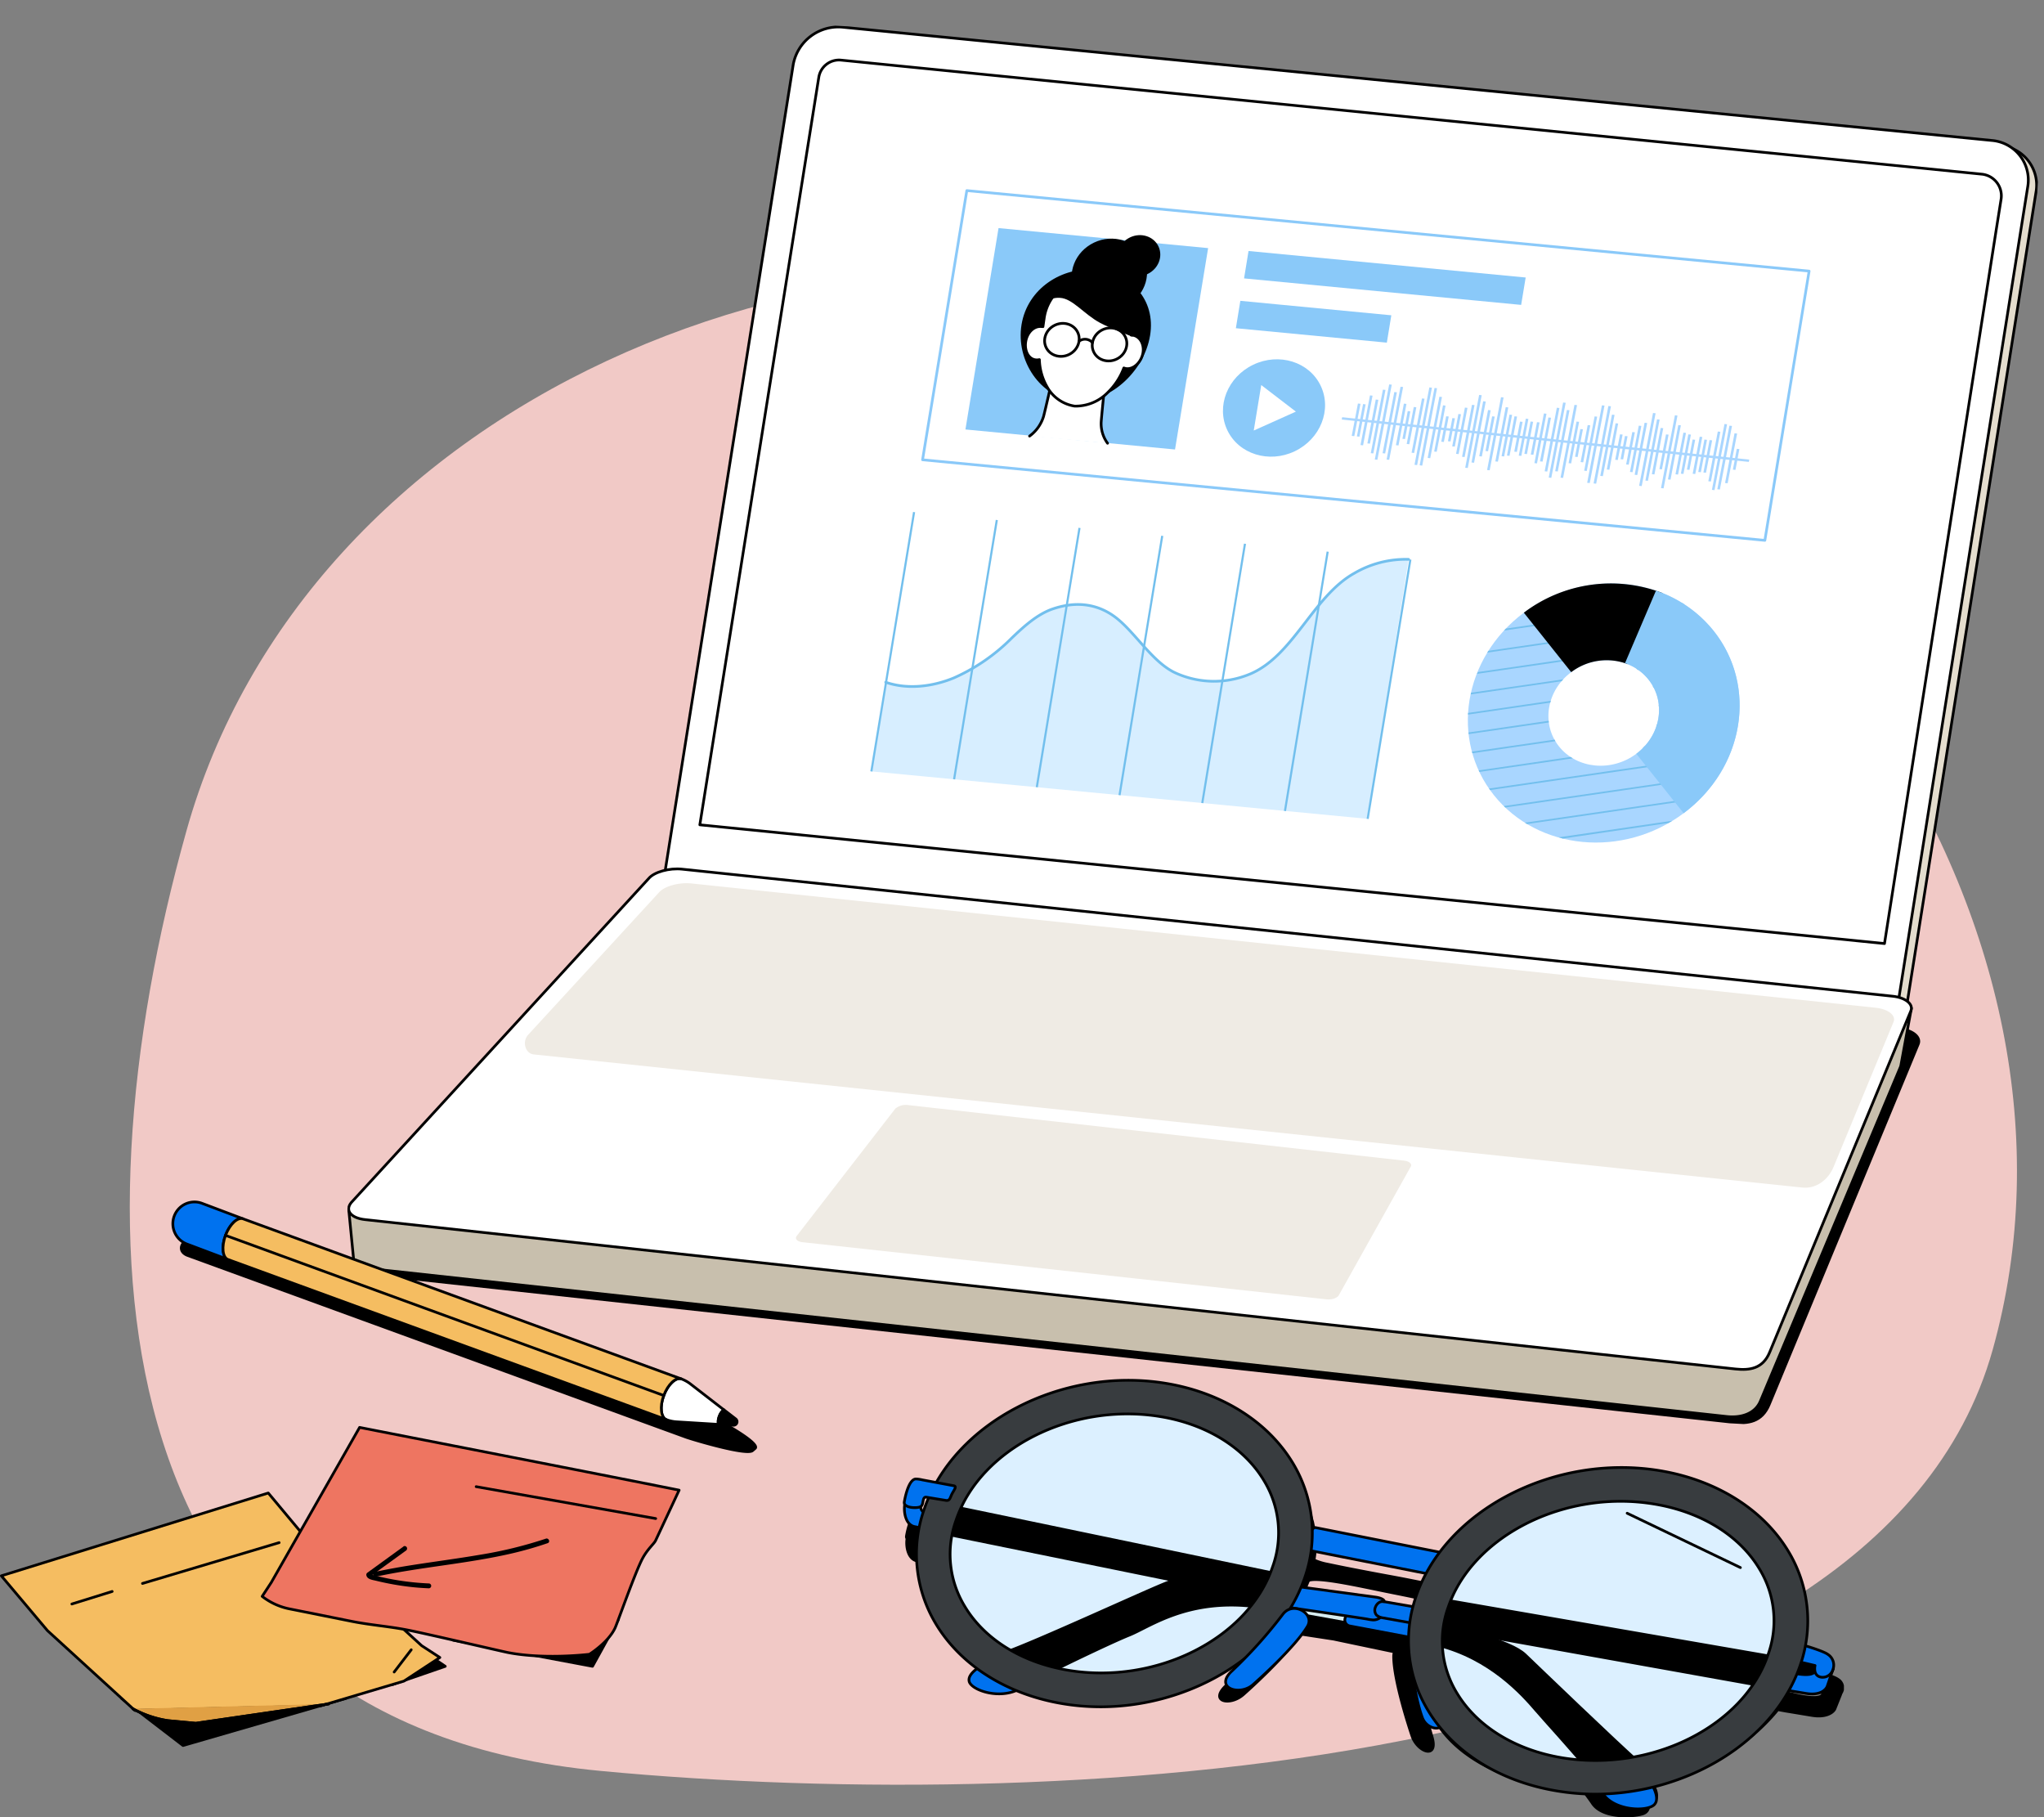 <svg viewBox="0 0 378 336" fill="none" xmlns="http://www.w3.org/2000/svg">
  <rect x="0" y="0" width="378" height="336" fill="#808080" stroke="none"/>
  <path d="M368.502 249.602c-21.864 77.96-170.496 86.071-257.414 77.846-92.013-8.715-98.461-95.879-76.603-173.839 21.858-77.96 116.845-121.64 206.272-96.49 89.428 25.152 149.591 114.523 127.745 192.483Z" fill="#F1C9C6"/>
  <g clip-path="url(#a)">
    <path d="m69.695 235.743 250.803 27.243c2.804.299 5.345-.059 6.682-3.292l27.567-66.638c.542-1.313-1.062-2.6-3.57-2.86L131.58 167.319c-2.507-.268-5.434.541-6.499 1.802l-58.08 63.259c-1.317 1.554-.102 3.056 2.694 3.363Z" fill="#000" stroke="#000" stroke-width=".5" stroke-linecap="round" stroke-linejoin="round"/>
    <path d="m124.227 163.95 24.006-151.098a8.472 8.472 0 0 1 3.228-5.221 8.485 8.485 0 0 1 5.91-1.674L369.85 26.906a7.355 7.355 0 0 1 6.541 5.451c.258.979.311 2 .155 3L352.543 186.4l-228.316-22.45Z" fill="#E4DDCE" stroke="#000" stroke-width=".5" stroke-linecap="round" stroke-linejoin="round"/>
    <path d="m122.69 163.02 24.006-151.098a8.468 8.468 0 0 1 3.228-5.221 8.485 8.485 0 0 1 5.91-1.674l212.48 20.941a7.362 7.362 0 0 1 5.199 2.767 7.344 7.344 0 0 1 1.496 5.692l-24.006 151.106L122.69 163.02Z" fill="#fff" stroke="#000" stroke-width=".5" stroke-linecap="round" stroke-linejoin="round"/>
    <path d="M64.482 223.533s59.551-52.451 61.91-52.199l185.37 19.448 41.715-4.363-1.951 10.601a1.627 1.627 0 0 1-.077.255l-25.884 61.76c-.976 2.373-3.555 3.16-6.188 2.886L68.415 234.567c-1.86-.194-2.966-.944-3.04-1.921l-.893-9.113Z" fill="#C8BFAD" stroke="#000" stroke-width=".5" stroke-linecap="round" stroke-linejoin="round"/>
    <path d="m67.542 225.511 253.406 27.618c2.656.283 5.071-.058 6.327-3.114l26.105-63.107c.514-1.244-1.007-2.463-3.382-2.708l-223.861-23.491c-2.343-.251-5.142.509-6.157 1.711l-54.993 59.9c-1.25 1.472-.102 2.915 2.555 3.191Z" fill="#fff" stroke="#000" stroke-width=".5" stroke-linecap="round" stroke-linejoin="round"/>
    <path d="M98.696 194.964c-1.562-.163-2.174-2.369-1.031-3.619l24.195-26.321c.989-1.163 3.693-1.913 6.013-1.671l218.978 22.977c2.344.244 3.851 1.439 3.315 2.651l-11.058 26.735c-1.065 2.572-3.364 4.12-5.809 3.864L98.696 194.964ZM148.371 229.681l97 10.572c1.015.101 2.042-.291 2.286-.882l13.277-23.736c.191-.476-.389-.939-1.295-1.035l-91.713-10.272a3.066 3.066 0 0 0-1.246.083c-.404.114-.782.31-1.107.576l-18.181 23.472c-.478.563-.035 1.09.979 1.222Z" fill="#EFEBE4"/>
    <path d="M366.51 32.205 155.522 11.116a3.791 3.791 0 0 0-4.096 3.14L129.421 152.51l219.08 21.955 20.673-132.033.89-5.595a4.022 4.022 0 0 0-3.554-4.633v0Z" stroke="#000" stroke-width=".5" stroke-linecap="round" stroke-linejoin="round"/>
    <path d="M281.807 113.288c-11.229 8.384-13.712 23.485-5.549 33.726 8.164 10.24 23.875 11.735 35.103 3.35 11.229-8.384 13.704-23.477 5.54-33.718-8.163-10.24-23.873-11.742-35.094-3.358Zm20.794 26.09c-4.574 3.412-10.976 2.801-14.296-1.364-3.319-4.165-2.313-10.327 2.261-13.731s10.969-2.802 14.288 1.363c3.32 4.165 2.314 10.319-2.253 13.732Z" fill="#A9D6FF"/>
    <path d="M314.218 114.972a.168.168 0 0 0 .059-.017.169.169 0 0 0 .049-.039.162.162 0 0 0 .035-.117.15.15 0 0 0-.058-.104.134.134 0 0 0-.056-.024.135.135 0 0 0-.06.001l-38.941 5.666-.214.333 39.186-5.699ZM278.491 116.226l-.341.359 33.319-4.845-.403-.249-32.575 4.735ZM312.696 137.039a.155.155 0 0 0 .06-.018.14.14 0 0 0 .048-.039.144.144 0 0 0 .035-.116.148.148 0 0 0-.059-.101.151.151 0 0 0-.115-.026l-8.519 1.238c-.117.127-.241.238-.357.358l8.907-1.296ZM314.02 118.658a.172.172 0 0 0 .143-.181.158.158 0 0 0-.061-.098.161.161 0 0 0-.112-.029l-40.715 5.924c-.006.109-.09.215-.127.323l40.872-5.939ZM312.949 133.363a.172.172 0 0 0 .15-.172.15.15 0 0 0-.182-.128l-6.524.945c-.006.11-.066.217-.096.325l6.652-.97ZM313.461 126.006a.166.166 0 0 0 .151-.173.156.156 0 0 0-.06-.1.152.152 0 0 0-.114-.027l-7.792 1.152.157.291 7.658-1.143ZM313.208 129.689a.182.182 0 0 0 .107-.063.18.18 0 0 0 .037-.118.153.153 0 0 0-.114-.126.152.152 0 0 0-.06-.001l-6.422.935-.016.305 6.468-.932ZM288.787 125.953c.101-.112.201-.232.31-.344l-17.063 2.475c-.006.11-.012.219-.072.318l16.825-2.449ZM313.832 122.156a.134.134 0 0 0-.017-.058.136.136 0 0 0-.096-.07.135.135 0 0 0-.06.001l-11.085 1.603.363.255 10.737-1.559a.162.162 0 0 0 .115-.053.174.174 0 0 0 .034-.055.171.171 0 0 0 .009-.064ZM286.706 129.907c.005-.109.074-.216.103-.324l-15.314 2.24-.016.305 15.227-2.221ZM311.924 148.071a.143.143 0 0 0 .06-.017.179.179 0 0 0 .048-.039.161.161 0 0 0 .035-.116.15.15 0 0 0-.018-.059.123.123 0 0 0-.04-.045.138.138 0 0 0-.055-.025.14.14 0 0 0-.061.002l-29.883 4.346.403.249 29.511-4.296ZM312.184 144.397a.181.181 0 0 0 .103-.06.18.18 0 0 0 .04-.113.153.153 0 0 0-.115-.126.146.146 0 0 0-.059-.001l-34.047 4.947c.089.091.178.182.276.266l33.802-4.913ZM288.994 155.051l19.552-2.875c.235-.137.469-.266.705-.41l-20.999 3.057.742.228ZM312.436 140.721a.167.167 0 0 0 .106-.063.166.166 0 0 0 .037-.117.143.143 0 0 0-.06-.101.148.148 0 0 0-.114-.026l-37.04 5.39.197.278 36.874-5.361ZM286.43 133.581l-.031-.308-14.83 2.164.031.3 14.83-2.156ZM290.866 140.216c-.144-.087-.282-.157-.418-.25l-16.985 2.479c.04.096.085.19.134.282l17.269-2.511ZM287.642 137.045l-.157-.283-15.274 2.218.079.294 15.352-2.229Z" fill="#72BFED"/>
    <path d="m301.016 122.803 6.447-13.138a26.617 26.617 0 0 0-25.656 3.623l8.759 10.995a10.831 10.831 0 0 1 10.45-1.48Z" fill="#000"/>
    <path d="M316.901 116.646a23.05 23.05 0 0 0-10.663-7.431l-5.723 13.404a9.316 9.316 0 0 1 4.339 3.027c3.327 4.173 2.314 10.327-2.253 13.732l8.76 10.986c11.221-8.384 13.704-23.477 5.54-33.718Z" fill="#8AC9F9"/>
    <path d="M260.495 103.426a18.784 18.784 0 0 0-10.093 2.598c-7.639 4.299-11.233 15.353-19.369 18.66a17.207 17.207 0 0 1-13.878-.367c-4.002-1.981-7.045-7.057-10.469-9.863-3.424-2.805-7.534-3.378-11.967-1.874-2.912.982-5.433 3.311-7.644 5.422a35.073 35.073 0 0 1-10.662 7.339c-4.017 1.66-8.633 2.182-12.613.807l-2.691 16.479 91.801 8.777 7.585-47.978Z" fill="#D7EEFF"/>
    <path d="M260.495 103.426a18.793 18.793 0 0 0-10.093 2.598c-7.639 4.299-11.233 15.353-19.369 18.66a17.207 17.207 0 0 1-13.878-.367c-4.002-1.981-7.045-7.057-10.469-9.862-3.424-2.806-7.534-3.379-11.967-1.875-2.912.982-5.433 3.311-7.644 5.422a35.073 35.073 0 0 1-10.662 7.339c-4.017 1.66-8.633 2.182-12.613.807" stroke="#72BFED" stroke-width=".5" stroke-linecap="round" stroke-linejoin="round"/>
    <path d="m168.849 94.656-7.9 47.945.387.064 7.9-47.945-.387-.064ZM184.15 96.118l-7.9 47.945.387.064 7.9-47.945-.387-.064ZM199.443 97.58l-7.9 47.945.387.063 7.9-47.944-.387-.064ZM214.743 99.05l-7.9 47.945.387.063 7.9-47.945-.387-.063ZM230.044 100.512l-7.9 47.945.387.063 7.9-47.945-.387-.063ZM245.337 101.973l-7.9 47.944.387.064 7.9-47.945-.387-.063ZM260.63 103.434l-7.9 47.945.387.064 7.9-47.945-.387-.064Z" fill="#72BFED"/>
    <path d="M326.378 99.912 170.61 85.017l8.185-49.775 155.769 14.885-8.186 49.784Z" stroke="#8AC9F9" stroke-width=".5" stroke-linecap="round" stroke-linejoin="round"/>
    <path d="m217.3 83.112-38.761-3.704 6.122-37.234 38.76 3.703-6.121 37.235Z" fill="#8AC9F9"/>
    <path d="M212.437 62.006c-1.074 6.55-7.436 12.386-13.628 11.826-6.192-.56-10.722-7.215-9.648-13.766 1.074-6.55 7.353-10.538 13.544-9.947 6.19.591 10.814 5.336 9.732 11.887Z" fill="#000" stroke="#000" stroke-width=".5" stroke-linecap="round" stroke-linejoin="round"/>
    <path d="M190.399 80.633a7.056 7.056 0 0 0 2.602-3.683c.407-1.594 1.498-6.402 1.498-6.402l9.77.932s-.496 4.863-.623 6.489a6.106 6.106 0 0 0 1.177 3.987" fill="#fff"/>
    <path d="M190.399 80.633a7.056 7.056 0 0 0 2.602-3.683c.407-1.594 1.498-6.402 1.498-6.402l9.77.932s-.496 4.863-.623 6.489a6.106 6.106 0 0 0 1.177 3.987" stroke="#000" stroke-width=".5" stroke-linecap="round" stroke-linejoin="round"/>
    <path d="M209.368 61.967a1.38 1.38 0 0 0-.181-.01l.288-1.554c.769-4.668-2.015-8.561-6.824-9a8.706 8.706 0 0 0-6.284 1.786 8.69 8.69 0 0 0-3.267 5.652l-.225 1.558a1.94 1.94 0 0 0-.298-.016c-1.391-.13-2.613 1.116-2.882 2.765-.269 1.65.477 3.26 1.869 3.389.219.02.44.006.654-.044a10.64 10.64 0 0 0 1.412 5.02 7.064 7.064 0 0 0 5.111 3.579 8.32 8.32 0 0 0 6.105-2.506 12.398 12.398 0 0 0 2.986-4.549c.161.065.331.106.504.121 1.384.13 2.755-1.264 3.032-2.921.278-1.657-.617-3.141-2-3.27Z" fill="#fff" stroke="#000" stroke-width=".5" stroke-linecap="round" stroke-linejoin="round"/>
    <path d="M197.677 65.558c1.614-.77 2.341-2.611 1.624-4.111-.717-1.5-2.608-2.09-4.222-1.32-1.615.77-2.342 2.61-1.625 4.11.718 1.5 2.608 2.091 4.223 1.32ZM206.488 66.403c1.615-.77 2.342-2.611 1.625-4.11-.718-1.5-2.608-2.092-4.223-1.321-1.614.77-2.341 2.611-1.624 4.11.717 1.5 2.608 2.092 4.222 1.321Z" stroke="#000" stroke-width=".5" stroke-linecap="round" stroke-linejoin="round"/>
    <path d="M199.533 63.11a1.814 1.814 0 0 1 2.493.244" stroke="#000" stroke-width=".5" stroke-linecap="round" stroke-linejoin="round"/>
    <path d="M192.546 59.07s-.497-4.5 3.503-4.246c2.452.132 4.549 3.078 7.536 4.666 1.618.872 5.783 2.477 5.783 2.477l.748-8.539-8.747-3.608-8.01 4.193-.813 5.058Z" fill="#000" stroke="#000" stroke-width=".5" stroke-linecap="round" stroke-linejoin="round"/>
    <path d="M207.878 56.484c3.393-1.62 4.923-5.484 3.418-8.632-1.506-3.148-5.477-4.387-8.871-2.767-3.393 1.62-4.923 5.484-3.417 8.632 1.506 3.148 5.477 4.387 8.87 2.767Z" fill="#000" stroke="#000" stroke-width=".5" stroke-linecap="round" stroke-linejoin="round"/>
    <path d="M212.111 50.441c1.88-.897 2.728-3.04 1.893-4.786-.835-1.745-3.037-2.433-4.917-1.536-1.88.898-2.728 3.04-1.893 4.786.835 1.746 3.037 2.434 4.917 1.536Z" fill="#000" stroke="#000" stroke-width=".5" stroke-linecap="round" stroke-linejoin="round"/>
    <path d="m281.309 56.376-51.243-4.9.829-5.064 51.251 4.9-.837 5.064ZM256.47 63.355l-27.92-2.667.83-5.065 27.919 2.675-.829 5.057ZM239.434 83.442c4.765-2.274 6.914-7.702 4.799-12.123-2.115-4.421-7.692-6.161-12.458-3.887-4.765 2.275-6.914 7.703-4.799 12.124 2.115 4.42 7.692 6.161 12.458 3.886Z" fill="#8AC9F9"/>
    <path d="m233.243 71.198-1.386 8.41 7.792-3.499-6.406-4.911Z" fill="#fff"/>
    <path d="m321.339 84.745.327-1.71-.477-.048-.327 1.709-.477-.05.862-4.482-.477-.049-.861 4.483-.711-.078 1.103-5.764-.477-.05-1.102 5.765-.477-.05 1.145-5.973-.476-.05-1.146 5.975-.476-.05.861-4.482-.477-.049-.861 4.483-.711-.07.526-2.781-.476-.05-.527 2.782-.476-.05.526-2.78-.477-.05-.525 2.774-.477-.05.612-3.2-.477-.05-.612 3.202-.719-.07.491-2.564-.476-.05-.491 2.564-.477-.049.655-3.418-.477-.049-.654 3.418-.477-.049.698-3.635-.477-.05-.698 3.636-.71-.077.939-4.91-.477-.05-.939 4.91-.477-.049 1.267-6.618-.477-.05-1.266 6.62-.477-.05.577-2.99-.477-.05-.576 2.991-.711-.077.775-4.056-.476-.049-.776 4.056-.476-.05 1.059-5.546-.476-.057-1.06 5.554-.477-.049 1.267-6.619-.477-.049-1.266 6.62-.719-.079.904-4.692-.477-.049-.903 4.692-.477-.049.783-4.055-.476-.049-.784 4.055-.476-.049.534-2.773-.477-.05-.534 2.774-.711-.07.371-1.926-.477-.05-.37 1.927-.477-.049.413-2.136-.484-.05-.406 2.137-.71-.077.775-4.056-.477-.049-.775 4.056-.477-.05 1.06-5.554-.476-.05-1.06 5.555-.477-.049 1.344-7.046-.476-.05-1.344 7.047-.719-.078 1.352-7.046-.476-.049L294.9 82l-.476-.049.939-4.91-.469-.048-.947 4.909-.476-.05.619-3.2-.476-.056-.62 3.208-.711-.078.448-2.346-.476-.049-.448 2.346-.477-.049.697-3.628-.476-.049-.698 3.628-.476-.049 1.266-6.619-.476-.05-1.267 6.62-.711-.07 1.06-5.555-.477-.049-1.059 5.547-.477-.049 1.309-6.828-.476-.05-1.309 6.83-.477-.05 1.103-5.764-.477-.05-1.103 5.765-.719-.07.741-3.845-.477-.05-.74 3.846-.477-.05.862-4.49-.477-.048-.861 4.482-.476-.05.533-2.772-.476-.05-.534 2.774-.711-.07.533-2.773-.476-.05-.534 2.774-.476-.05.611-3.2-.476-.057-.612 3.209-.477-.05.491-2.563-.476-.05-.491 2.564-.711-.077.655-3.418-.477-.05-.655 3.419-.476-.05.689-3.627-.476-.05-.69 3.629-.476-.05.939-4.91-.477-.048-.939 4.91-.719-.078 1.267-6.62-.477-.048-1.266 6.619-.477-.05.577-2.99-.477-.05-.576 2.992-.477-.05.783-4.054-.484-.05-.776 4.055-.71-.077 1.059-5.547-.476-.05-1.06 5.548-.477-.05 1.267-6.618-.477-.05-1.266 6.62-.477-.05.896-4.692-.476-.05-.896 4.693-.719-.07.783-4.062-.476-.05-.776 4.064-.477-.05.527-2.78-.477-.05-.526 2.781-.477-.056.363-1.92-.477-.049-.362 1.92-.719-.07.413-2.137-.477-.049-.413 2.136-.476-.049.775-4.055-.468-.057-.784 4.063-.477-.049 1.068-5.554-.476-.05-1.068 5.555-.711-.078 1.344-7.046-.468-.049-1.352 7.046-.477-.049 1.352-7.046-.477-.049-1.352 7.046-.476-.049.939-4.91-.477-.049-.939 4.91-.711-.077.612-3.201-.477-.05-.619 3.201-.469-.049.448-2.346-.476-.049-.448 2.346-.477-.049.69-3.628-.477-.05-.69 3.63-.718-.079 1.266-6.619-.476-.049-1.267 6.62-.476-.05 1.067-5.547-.477-.049-1.067 5.547-.711-.07 1.309-6.836-.476-.05-1.31 6.837-.476-.049 1.103-5.772-.477-.05-1.103 5.765-.476-.049.732-3.838-.477-.049-.732 3.838-.719-.07.861-4.482-.476-.05-.854 4.483-.484-.05.534-2.772-.476-.057-.527 2.781-.484-.05.534-2.78-.477-.05-.526 2.782-2.382-.253-.086.427 2.382.253-.533 2.773.476.05.534-2.774.477.05-.534 2.772.476.05.534-2.774.477.05-.819 4.272.477.05.818-4.273.711.07-.732 3.845.476.049.733-3.838.476.05-1.059 5.546.476.05 1.06-5.548.476.05-1.266 6.618.477.05 1.266-6.62.719.07-1.025 5.337.477.05 1.025-5.337.476.049-1.231 6.409.476.049 1.232-6.41.711.078-.698 3.628.477.05.697-3.629.477.05-.448 2.346.476.049.448-2.346.477.049-.612 3.2.477.057.612-3.208.718.078-.904 4.692.477.056.896-4.7.477.05-1.309 6.828.484.057 1.301-6.837.477.05-1.309 6.828.476.057 1.309-6.836.719.077-1.025 5.337.477.05 1.025-5.338.476.05-.775 4.055.469.049.783-4.055.476.049-.413 2.136.477.05.413-2.137.711.07-.37 1.926.476.05.371-1.927.476.049-.534 2.78.477.05.534-2.773.476.049-.775 4.055.476.05.776-4.056.711.07-.853 4.482.476.05.861-4.483.469.049-1.224 6.409.477.05 1.224-6.41.476.049-1.017 5.337.477.057 1.017-5.345.718.078-.775 4.055.477.05.775-4.056.477.049-.577 2.99.476.05.577-2.99.477.048-1.232 6.41.477.048 1.231-6.409.711.078-.896 4.692.477.05.896-4.693.476.049-.697 3.628.477.049.697-3.628.477.05-.655 3.417.476.05.655-3.419.711.078-.491 2.555.484.058.484-2.564.484.05-.619 3.2.476.049.612-3.201.476.049-.526 2.774.477.049.526-2.774.719.07-.534 2.781.476.05.535-2.782.476.05-.818 4.272.476.05.819-4.274.476.057-.74 3.838.476.049.741-3.837.711.069-1.06 5.555.476.049 1.06-5.555.477.05-1.266 6.618.476.05 1.267-6.62.476.05-1.025 5.344.477.05 1.025-5.345.718.077-1.231 6.41.476.048 1.224-6.409.477.05-.69 3.627.477.05.689-3.629.477.05-.448 2.346.476.056.448-2.354.719.078-.612 3.201.477.05.612-3.202.476.05-.904 4.7.477.048.904-4.7.476.05-1.309 6.836.477.05 1.309-6.837.711.077-1.309 6.829.476.049 1.309-6.829.477.05-1.025 5.336.477.05 1.025-5.338.476.05-.775 4.055.476.05.776-4.056.719.07-.413 2.136.476.049.413-2.128.469.048-.362 1.92.476.049.362-1.92.719.07-.533 2.774.476.049.534-2.773.477.049-.776 4.063.476.049.776-4.063.477.049-.862 4.49.477.05.861-4.491.711.077-1.223 6.402.476.057 1.224-6.41.476.05-1.017 5.337.469.049 1.025-5.337.477.049-.776 4.055.477.05.775-4.056.719.078-.577 2.99.477.05.576-2.991.469.048-1.223 6.402.476.057 1.231-6.409.477.05-.904 4.699.477.049.896-4.7.718.078-.697 3.627.477.05.697-3.628.477.049-.655 3.41.477.057.654-3.418.477.049-.491 2.564.476.049.491-2.564.712.07-.612 3.208.476.05.612-3.21.477.05-.534 2.781.484.05.526-2.782.477.057-.534 2.773.476.05.534-2.774.719.07-.818 4.273.476.049.819-4.273.476.05-1.11 5.763.476.057 1.103-5.772.485.05-1.068 5.554.476.049 1.068-5.554.711.077-.818 4.273.476.049.819-4.273.476.05-.327 1.708.476.05.328-1.71 2.14.225.086-.427-2.148-.225Z" fill="#A9D6FF"/>
  </g>
  <g clip-path="url(#b)">
    <path d="M236.246 301.07a85.894 85.894 0 0 1-9.365 10.444c-3.479 3.142.608 4.026 3.095 1.786.894-.786 7.79-6.936 10.08-10.81 1.368-2.286-1.914-3.928-3.81-1.42ZM261.871 307.051a85.93 85.93 0 0 0 2.898 13.881c1.449 4.526-2.683 3.133-3.694-.072-.385-1.142-3.328-10.042-3.345-14.568-.009-2.705 3.756-2.383 4.141.759ZM167.626 284.056c.179-1.116.895-4.392 2.245-4.258.361.026.72.08 1.073.161l5.841 1.098c.581.116.152.651-.277 1.419-.43.768-.394 1.428-1.19 1.277l-3.578-.59c-.894-.133-.42 1.357-1.055 1.786.054.473.197.892.689.991l5.643 1.08a1.294 1.294 0 0 1 .895 1.785 1.787 1.787 0 0 1-2.075 1.009l-6.261-1.196c-1.673-.34-2.075-2.678-1.843-4.125a.606.606 0 0 1-.107-.437Z" fill="#000" stroke="#000" stroke-width=".5" stroke-linecap="round" stroke-linejoin="round"/>
    <path d="m175.417 283.476-6.261-1.196c-2.084-.411-2.192-3.874-1.575-5.035a1.525 1.525 0 0 1 1.22-.73 1.53 1.53 0 0 1 1.294.587c.286.616-.197 2.268.84 2.464l5.644 1.08a1.282 1.282 0 0 1 .873.68 1.284 1.284 0 0 1 .022 1.105 1.788 1.788 0 0 1-2.057 1.045Z" fill="#0072EF" stroke="#000" stroke-width=".5" stroke-linecap="round" stroke-linejoin="round"/>
    <path d="M179.126 290.302c-1.318-13.018 11.948-25.017 29.632-26.8 17.683-1.784 33.086 7.324 34.404 20.342 1.318 13.018-11.948 25.017-29.631 26.8-17.684 1.783-33.087-7.324-34.405-20.342Z" fill="#000" stroke="#000" stroke-width=".5" stroke-linecap="round" stroke-linejoin="round"/>
    <path d="M340.615 312.827a1.784 1.784 0 0 0-.715-2.312c-.895-.697-5.653-1.991-7.039-2.357 3.998-12.149-4.973-23.522-21.466-26.253-14.597-2.419-30.607 2.678-39.766 11.747a11.64 11.64 0 0 1-2.683.098c-1.315-.134-6.261-1.249-11.86-2.276-5.599-1.026-9.374-1.785-11.628-2.267a10.493 10.493 0 0 1-3.345-1.223l-.188.687-.125-.071-1.619 5.989 1.154.197s-.984-1.848.653-2.544c1.637-.697 8.828.892 13.962 1.946 5.134 1.053 9.23 1.732 9.838 2.678.609.946.206 3.383.206 3.383l.546.089c0 .072-.081.143-.117.214l-.08.152-.081.152c-.17.339-.339.678-.491 1.018l-8.945-1.554c.206-.392.125-.517-.984-.696-1.109-.178-19.874-2.749-19.874-2.749l-1.914 4.284 12.585 1.92c2.37.508 8.255 1.731 16.994 3.57-2.487 11.391 7.155 21.067 22.816 23.656a45.16 45.16 0 0 0 6.208.589c.581.83 1.484 2.035 1.788 2.499 1.843 2.893 7.567 2.598 9.392 1.982 1.601-.544 1.154-2.571.599-3.651 0-.071-.071-.143-.116-.214l-.098-.17v-.062l-.144-.214-.152-.215v-.062l-.125-.179-.17-.214v-.053l-.143-.179c10.295-1.973 19.677-7.061 25.294-14.042l1.431.259 4.911.813c2.504.41 3.837-.482 4.194-1.179l1.083-2.713v-.063l.187-.357.027-.053Zm-9.114.41-.948-.161c.277-.464.546-.892.787-1.401l5.742 1.33a1.424 1.424 0 0 0 0 .277c-.599 1.339-5.626-.045-5.626-.045h.045Z" fill="#000" stroke="#000" stroke-width=".5" stroke-linecap="round" stroke-linejoin="round"/>
    <path d="M330.169 309.024s5.053 1.428 5.464-.054c.412-1.481 3.417-.535 3.417-.535l-1.127 3.329c-.268.768-1.458 1.786-3.962 1.348l-4.91-.812-.466-1.393" fill="#0072EF"/>
    <path d="M330.169 309.024s5.053 1.428 5.464-.054c.412-1.481 3.417-.535 3.417-.535l-1.127 3.329c-.268.768-1.458 1.786-3.962 1.348l-4.91-.812-.466-1.393" stroke="#000" stroke-width=".5" stroke-linecap="round" stroke-linejoin="round"/>
    <path d="M330.222 303.998s6.449 1.696 7.594 2.58c1.145.884 1.628 2.357.572 2.803-1.055.446-.993.437-1.663.33-.671-.107-.993-1-.993-1l-6.583-1.562" fill="#000"/>
    <path d="M330.222 303.998s6.449 1.696 7.594 2.58c1.145.884 1.628 2.357.572 2.803-1.055.446-.993.437-1.663.33-.671-.107-.993-1-.993-1l-6.583-1.562" stroke="#000" stroke-width=".5" stroke-linecap="round" stroke-linejoin="round"/>
    <path d="M330.455 303.329s6.449 1.696 7.585 2.579a2.341 2.341 0 0 1 .894 2.866 1.967 1.967 0 0 1-2.147 1.339c-1.592-.259-1.127-2.151-1.127-2.151l-6.261-1.482" fill="#0072EF"/>
    <path d="M330.455 303.329s6.449 1.696 7.585 2.579a2.341 2.341 0 0 1 .894 2.866 1.967 1.967 0 0 1-2.147 1.339c-1.592-.259-1.127-2.151-1.127-2.151l-6.261-1.482" stroke="#000" stroke-width=".5" stroke-linecap="round" stroke-linejoin="round"/>
    <path d="M275.287 302.097a38.36 38.36 0 0 1 7.156 5.409c2.799 2.901 18.693 17.336 20.911 19.558 2.218 2.223 3.9 4.812 2.522 6.088-1.377 1.277-7.271 1.116-9.445-2.017-2.173-3.133-9.686-12.836-12.262-15.577-2.576-2.74-5.957-10.373-19.284-13.149-11.878-2.481-20.071-4.249-20.071-4.249l30.473 3.937Z" fill="#000" stroke="#000" stroke-width=".5" stroke-linecap="round" stroke-linejoin="round"/>
    <path d="M303.9 327.832a46.09 46.09 0 0 1-9.705.893c.653.892 1.869 2.419 2.254 2.972 2.173 3.142 8.05 3.303 9.445 2.027 1.217-1.152-.179-3.874-1.994-5.892ZM183.878 306.774a31.874 31.874 0 0 0 7.361 4.08c-1.1.571-2.031 1.062-2.683 1.428-3.739 2.062-8.945.214-9.329-1.393-.34-1.419 1.967-2.945 4.651-4.115Z" fill="#0072EF" stroke="#000" stroke-width=".5" stroke-linecap="round" stroke-linejoin="round"/>
    <path d="m293.175 307.962-74.63-13.381.975-2.848 74.773 12.953" fill="#D7EDF1"/>
    <path d="m293.175 307.962-74.63-13.381.975-2.848 74.773 12.953" stroke="#000" stroke-width=".5" stroke-linecap="round" stroke-linejoin="round"/>
    <path d="m319.427 313.809-69.765-13.158a1.127 1.127 0 0 1-.805-.532 1.115 1.115 0 0 1-.089-.959l.223-.661a1.538 1.538 0 0 1 1.664-.982l69.979 12.712" fill="#0072EF"/>
    <path d="m319.427 313.809-69.765-13.158a1.127 1.127 0 0 1-.805-.532 1.115 1.115 0 0 1-.089-.959l.223-.661a1.538 1.538 0 0 1 1.664-.982l69.979 12.712" stroke="#000" stroke-width=".5" stroke-linecap="round" stroke-linejoin="round"/>
    <path d="m329.051 312.309-76.715-13.774.966-2.847 76.867 13.336" fill="#0072EF"/>
    <path d="m329.051 312.309-76.715-13.774.966-2.847 76.867 13.336" stroke="#000" stroke-width=".5" stroke-linecap="round" stroke-linejoin="round"/>
    <path d="m329.051 312.309-16.646-3.49.975-2.848 17.924 3.258" fill="#000"/>
    <path d="m329.051 312.309-16.646-3.49.975-2.848 17.924 3.258" stroke="#000" stroke-width=".5" stroke-linecap="round" stroke-linejoin="round"/>
    <path d="m234.538 292.626 19.811 2.678c1.127.151 1.717.544 1.628.821 0 .062-.456-.081-.841.125a1.732 1.732 0 0 0-.769.892 1.44 1.44 0 0 0 .214 1.518c.221.162.457.299.707.411a2.094 2.094 0 0 1-1.324.464 6.939 6.939 0 0 1-1.064-.152c-.966-.196-19.677-2.91-19.677-2.91" fill="#0072EF"/>
    <path d="m234.538 292.626 19.811 2.678c1.127.151 1.717.544 1.628.821 0 .062-.456-.081-.841.125a1.732 1.732 0 0 0-.769.892 1.44 1.44 0 0 0 .214 1.518c.221.162.457.299.707.411a2.094 2.094 0 0 1-1.324.464 6.939 6.939 0 0 1-1.064-.152c-.966-.196-19.677-2.91-19.677-2.91" stroke="#000" stroke-width=".5" stroke-linecap="round" stroke-linejoin="round"/>
    <path d="M266.746 317.567a99.28 99.28 0 0 1-2.684-12.989c-.429-3.918-3.72-2.553-3.443.224.107.981.894 8.685 2.415 12.774.885 2.445 4.49 2.794 3.712-.009Z" fill="#0072EF" stroke="#000" stroke-width=".5" stroke-linecap="round" stroke-linejoin="round"/>
    <path d="M173.274 292.963c-2.519-14.615 10.286-29.012 28.6-32.156 18.315-3.144 35.203 6.155 37.722 20.77 2.519 14.615-10.286 29.011-28.6 32.155-18.314 3.144-35.203-6.154-37.722-20.769Z" fill="#000"/>
    <path d="M172.855 291.144c-2.519-14.615 10.285-29.011 28.6-32.155 18.314-3.144 35.203 6.154 37.721 20.769 2.519 14.615-10.285 29.012-28.6 32.156-18.314 3.144-35.203-6.155-37.721-20.77Z" fill="#DCF0FF"/>
    <path d="M243.267 282.449c-.188 0-.403.107-.617.393a4.963 4.963 0 0 0-.716 2.999c.063.572.269.893.537.893l27.611 5.463.894-4.258-27.709-5.49Z" fill="#0072EF" stroke="#000" stroke-width=".5" stroke-linecap="round" stroke-linejoin="round"/>
    <path d="M306.019 329.68a13.328 13.328 0 0 0-1.592-2.116 42.214 42.214 0 0 1-9.284 1.063 71.104 71.104 0 0 1 1.592 2.196 7.422 7.422 0 0 1 4.597-1.786c3.194-.25 4.687.643 4.687.643Z" fill="#000" stroke="#000" stroke-width=".5" stroke-linecap="round" stroke-linejoin="round"/>
    <path d="M263.875 308.146c-2.297-14.671 10.848-28.905 29.36-31.791 18.512-2.887 35.38 6.667 37.677 21.338 2.297 14.671-10.848 28.904-29.36 31.791-18.512 2.887-35.381-6.667-37.677-21.338Z" fill="#000"/>
    <path d="M329.882 308.336a29.05 29.05 0 0 1-10.053 13.497" stroke="#D7EDF1" stroke-width=".5" stroke-linecap="round" stroke-linejoin="round"/>
    <path d="M263.93 306.731c-2.297-14.671 10.848-28.904 29.36-31.791 18.512-2.886 35.38 6.667 37.677 21.338 2.297 14.671-10.848 28.905-29.36 31.791-18.512 2.887-35.38-6.666-37.677-21.338Z" fill="#DCF0FF"/>
    <path d="M265.923 304.203c9.65 2.428 15.554 9.016 18.21 12.123 1.637 1.91 5.993 6.632 9.141 10.435 3.331.073 6.66-.193 9.937-.794-4.159-3.651-18.613-17.55-21.171-20.005-2.817-2.678-12.236-4.562-12.236-4.562l-3.774-.401c-.054.535-.098 2.669-.107 3.204Z" fill="#000" stroke="#000" stroke-width=".5" stroke-linecap="round" stroke-linejoin="round"/>
    <path d="m266.03 300.999 59.282 10.631c.635-1.017 1.789-4.311 2.281-5.356l-60.391-10.453c-.269.955-1.038 4.196-1.172 5.178ZM232.391 297.098c-12.746-1.634-19.731 3.722-23.55 5.24-2.683 1.08-9.49 4.311-14.678 6.873a30.755 30.755 0 0 1-8.577-3.57c5.984-2.071 26.448-11.551 30.258-13.015 4.204-1.625 8.944.767 8.944.767l8.819 2.053a5.57 5.57 0 0 1-1.216 1.652Z" fill="#000" stroke="#000" stroke-width=".5" stroke-linecap="round" stroke-linejoin="round"/>
    <path d="m233.554 295.58-58.298-11.863c.044-1.125 1.422-3.901 1.654-5.035l59.166 12.301c-.367.955-2.021 3.669-2.522 4.597Z" fill="#000" stroke="#000" stroke-width=".5" stroke-linecap="round" stroke-linejoin="round"/>
    <path d="M203.51 315.594c16.878 0 32.968-9.82 37.763-23.852a24.963 24.963 0 0 0-2.165-21.183c-4.606-7.686-13.166-13.069-23.478-14.773-19.221-3.169-39.292 7.266-44.721 23.28a24.932 24.932 0 0 0-1.293 10.838 24.968 24.968 0 0 0 3.457 10.354c4.606 7.677 13.166 13.059 23.479 14.764 2.3.38 4.627.571 6.958.572Zm31.833-25.887c-4.473 13.247-21.466 21.834-37.79 19.129-8.497-1.401-15.473-5.704-19.131-11.81a18.516 18.516 0 0 1-1.61-15.96c4.472-13.247 21.466-21.835 37.798-19.13 8.488 1.401 15.464 5.713 19.123 11.81a18.543 18.543 0 0 1 2.622 7.798 18.55 18.55 0 0 1-1.012 8.163ZM294.946 331.742c16.994 0 33.165-9.748 37.959-23.807a24.827 24.827 0 0 0-2.173-21.085c-4.651-7.757-13.318-13.193-23.783-14.925-19.391-3.205-39.604 7.221-45.06 23.209a24.797 24.797 0 0 0 2.173 21.085c4.651 7.748 13.318 13.184 23.783 14.916 2.346.397 4.721.6 7.101.607Zm4.768-54.149c2.079.001 4.155.171 6.207.509 8.649 1.428 15.733 5.793 19.436 11.962a18.424 18.424 0 0 1 1.618 15.862c-4.472 13.247-21.609 21.808-38.111 19.085-8.64-1.437-15.724-5.793-19.435-11.97a18.416 18.416 0 0 1-1.61-15.863c3.944-11.551 17.512-19.585 31.895-19.585Z" fill="#383C3F" stroke="#000" stroke-width=".5" stroke-linecap="round" stroke-linejoin="round"/>
    <path d="M237.239 298.482a86.061 86.061 0 0 1-9.365 10.444c-3.479 3.142 1.36 4.775 3.846 2.562.894-.786 7.79-6.936 10.08-10.802 1.369-2.329-2.665-4.722-4.561-2.204ZM176.391 274.719l-5.84-1.089a6.004 6.004 0 0 0-1.074-.161c-1.35-.134-2.066 3.142-2.245 4.258-.178 1.116 2.415 1.223 3.041.839.627-.384.206-1.874 1.056-1.731l3.578.589c.796.143.787-.554 1.189-1.286.403-.732.877-1.303.295-1.419Z" fill="#0072EF" stroke="#000" stroke-width=".5" stroke-linecap="round" stroke-linejoin="round"/>
    <path d="m321.859 289.849-20.947-10.051" stroke="#000" stroke-width=".5" stroke-linecap="round" stroke-linejoin="round"/>
  </g>
  <g clip-path="url(#c)">
    <path d="m82.344 308.106-9.737 3.36 1.138-9.157 8.599 5.797Z" fill="#000" stroke="#000" stroke-width=".5" stroke-linecap="round" stroke-linejoin="round"/>
    <path d="m83.788 303.263 25.786 4.842 4.799-8.69" fill="#000"/>
    <path d="m83.788 303.263 25.786 4.842 4.799-8.69" stroke="#000" stroke-width=".5" stroke-linecap="round" stroke-linejoin="round"/>
    <path d="m33.85 322.751-11.36-8.72h41.47l-30.11 8.72Z" fill="#000" stroke="#000" stroke-width=".5" stroke-linecap="round" stroke-linejoin="round"/>
    <path d="m.247 291.372 49.365-15.312 8.173 9.803 20.195 18.424 3.364 2.188-6.649 4.365-15.465 4.593-34.295.826-16.158-14.756-8.53-10.131Z" fill="#F5BD61" stroke="#000" stroke-width=".5" stroke-linecap="round" stroke-linejoin="round"/>
    <path d="m72.894 309.159 3.157-4.116" stroke="#000" stroke-width=".5" stroke-linecap="round" stroke-linejoin="round"/>
    <path d="m60.753 315.066-24.538 3.569-5.195-.487a19.698 19.698 0 0 1-6.442-2.188" fill="#E0A044"/>
    <path d="m60.753 315.066-24.538 3.569-5.195-.487a19.698 19.698 0 0 1-6.442-2.188" stroke="#000" stroke-width=".5" stroke-linecap="round" stroke-linejoin="round"/>
    <path d="m60.753 315.066-24.538 3.569-5.195-.487a19.698 19.698 0 0 1-6.442-2.188M51.62 285.237l-25.27 7.546M20.74 294.265l-7.451 2.317" stroke="#000" stroke-width=".5" stroke-linecap="round" stroke-linejoin="round"/>
    <path d="M125.593 275.533c-15.129-3.033-53.639-10.52-59.09-11.604l-16.327 28.656-1.692 2.585a12.048 12.048 0 0 0 5.165 2.336l11.419 2.287c3.364.676 6.926.925 10.409 1.621 3.186.626 16.82 3.808 18.424 4.136 6.827 1.342 15.099.328 15.099.328s3.503-2.177 4.749-4.872c.416-.885 3.741-10.34 5.067-12.836.989-1.829 2.137-2.695 2.444-3.361 2.384-5.09 4.333-9.276 4.333-9.276Z" fill="#EE7561" stroke="#000" stroke-width=".5" stroke-linecap="round" stroke-linejoin="round"/>
    <path d="m121.26 280.782-33.207-5.896" stroke="#000" stroke-width=".5" stroke-linecap="round" stroke-linejoin="round"/>
    <path d="M100.975 284.491a77.779 77.779 0 0 1-12.19 2.983c-4.126.706-8.282 1.243-12.418 1.889a128.5 128.5 0 0 0-6.976 1.273.454.454 0 0 0-.23.8.447.447 0 0 0 .33.095c4.135-.885 8.32-1.482 12.506-2.088 4.186-.607 8.332-1.223 12.428-2.158a67.523 67.523 0 0 0 6.847-1.949c.554-.189.228-.994-.326-.845h.029Z" fill="#000"/>
    <path d="m74.646 285.933-6.719 4.872a.47.47 0 0 0-.158.527c.178.706 1.167.805 1.741.944a50.505 50.505 0 0 0 7.015 1.214c.901.089 1.801.149 2.702.188a.463.463 0 0 0 .514-.377.46.46 0 0 0-.376-.517 49.23 49.23 0 0 1-8.905-1.194l-1.247-.308a4.326 4.326 0 0 1-.475-.129c-.108 0-.158-.06-.178-.149l-.158.537 6.728-4.872a.46.46 0 0 0 .067-.613.451.451 0 0 0-.6-.123h.049Z" fill="#000"/>
    <path d="m139.654 267.807-.485.418c-1.089.944-10.884-1.989-12.25-2.466L34.74 232.152c-1.375-.497-1.622-1.681-.544-2.615l.495-.428a4.924 4.924 0 0 1 4.472-.785l92.179 33.607c1.376.497 9.39 4.931 8.312 5.876Z" fill="#000" stroke="#000" stroke-width=".5" stroke-linecap="round" stroke-linejoin="round"/>
    <path d="m34.562 230.024 7.61 2.864c-.99-.388-1.248-2.387-.466-4.465s2.236-3.44 3.275-3.052l-7.619-2.874a3.984 3.984 0 0 0-4.324 1.024 4.035 4.035 0 0 0 .198 5.678c.383.36.834.64 1.326.825Z" fill="#0072EF" stroke="#000" stroke-width=".5" stroke-linecap="round" stroke-linejoin="round"/>
    <path d="M123.219 262.487a6.48 6.48 0 0 0 1.89.408l7.747.477a2.608 2.608 0 0 1 .159-1.481 2.53 2.53 0 0 1 .85-1.213l-6.154-4.763a6.523 6.523 0 0 0-1.682-.944c-.99-.388-2.494.994-3.265 3.052-.772 2.058-.584 4.077.455 4.464Z" fill="#fff" stroke="#000" stroke-width=".5" stroke-linecap="round" stroke-linejoin="round"/>
    <path d="m42.171 232.887 81.048 29.6c-.99-.387-1.247-2.386-.465-4.464.781-2.078 2.236-3.44 3.265-3.052l-81.038-29.6c-1.039-.388-2.503.994-3.275 3.052-.772 2.058-.564 4.116.465 4.464Z" fill="#F5BD61" stroke="#000" stroke-width=".5" stroke-linecap="round" stroke-linejoin="round"/>
    <path d="m132.856 263.362 2.751.17a.656.656 0 0 0 .445-1.174l-2.187-1.69c-.397.31-.694.732-.851 1.213-.195.468-.25.983-.158 1.481Z" fill="#000" stroke="#000" stroke-width=".5" stroke-linecap="round" stroke-linejoin="round"/>
    <path d="m41.706 228.423 81.047 29.61" stroke="#000" stroke-width=".5" stroke-linecap="round" stroke-linejoin="round"/>
  </g>
  <defs>
    <clipPath id="a">
      <path fill="#fff" transform="rotate(3.07 27.798 1422.586)" d="M0 0h301.976v249.192H0z"/>
    </clipPath>
    <clipPath id="b">
      <path fill="#fff" transform="matrix(-1 0 0 1 341 255)" d="M0 0h174v81H0z"/>
    </clipPath>
    <clipPath id="c">
      <path fill="#fff" transform="translate(0 222)" d="M0 0h140v101H0z"/>
    </clipPath>
  </defs>
</svg>

